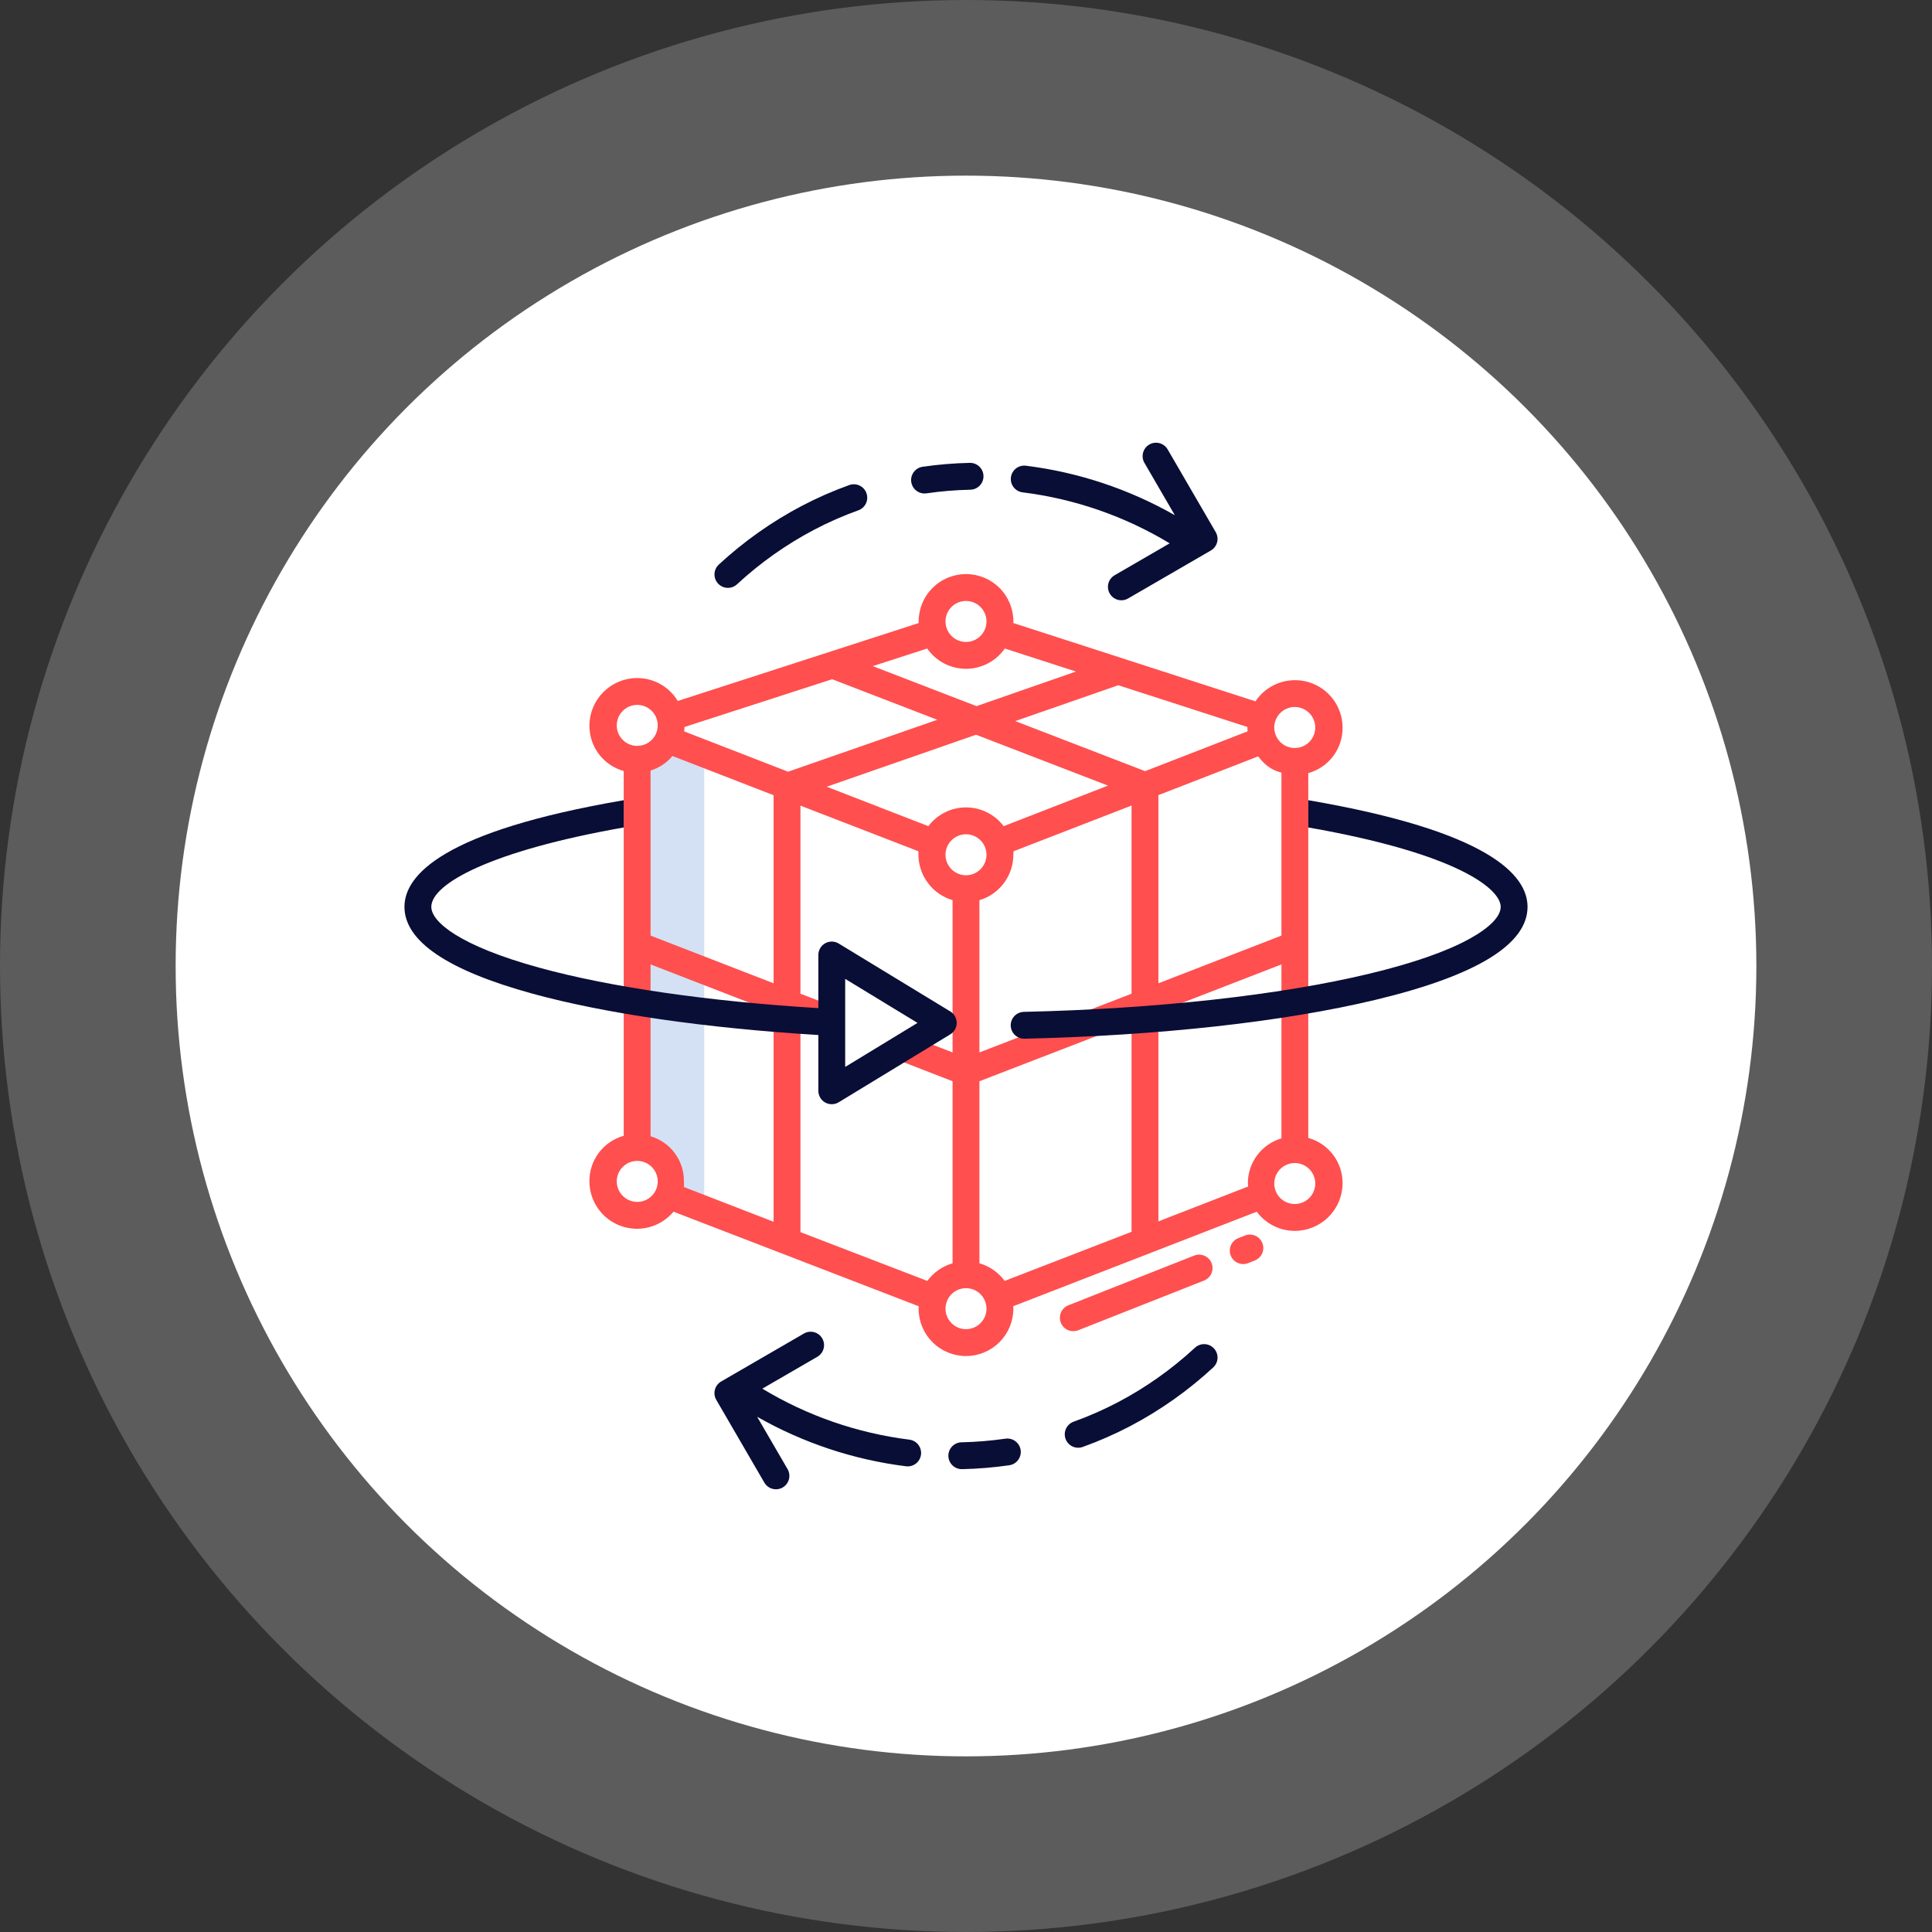 <svg width="506" height="506" viewBox="0 0 506 506" fill="none" xmlns="http://www.w3.org/2000/svg">
<rect x="0" y="0" width="506" height="506" fill="#333333" stroke="none"/>
<circle cx="253" cy="253" r="253" fill="white" fill-opacity="0.2"/>
<circle cx="253" cy="253" r="207" fill="white"/>
<path d="M174.977 193.686C174.257 195.206 173.129 196.497 171.717 197.412C170.305 198.327 168.666 198.83 166.984 198.865L166.867 199.117V300.531C168.034 300.516 169.191 300.737 170.271 301.179C171.35 301.621 172.33 302.276 173.151 303.105C173.971 303.934 174.617 304.92 175.048 306.004C175.48 307.088 175.689 308.248 175.662 309.414C175.685 310.655 175.445 311.887 174.959 313.029L175.076 313.07L184.445 316.671V197.364L175.07 193.727L174.977 193.686Z" fill="#D4E1F4"/>
<path d="M351.631 190.539C351.619 187.87 350.75 185.276 349.153 183.138C347.555 181 345.313 179.432 342.757 178.664C340.201 177.896 337.465 177.969 334.954 178.873C332.443 179.777 330.288 181.463 328.807 183.684L265.398 163.176C265.403 163.037 265.411 162.9 265.411 162.76C265.411 159.47 264.104 156.314 261.777 153.988C259.451 151.661 256.295 150.354 253.005 150.354C249.714 150.354 246.559 151.661 244.232 153.988C241.905 156.314 240.598 159.47 240.598 162.76C240.598 162.9 240.614 163.037 240.619 163.176L177.506 183.588C176.405 181.757 174.85 180.242 172.992 179.189C171.133 178.136 169.033 177.581 166.897 177.578C163.596 177.577 160.427 178.88 158.081 181.203C155.735 183.525 154.401 186.681 154.369 189.982C154.342 192.684 155.208 195.32 156.832 197.48C158.456 199.64 160.748 201.203 163.352 201.927V297.473C160.748 298.197 158.456 299.76 156.831 301.92C155.207 304.08 154.341 306.716 154.369 309.418C154.38 311.973 155.177 314.463 156.651 316.549C158.125 318.636 160.205 320.22 162.608 321.085C165.012 321.95 167.624 322.056 170.09 321.387C172.556 320.719 174.756 319.308 176.394 317.347L240.613 342.111C240.602 342.324 240.588 342.533 240.588 342.748C240.588 346.038 241.895 349.194 244.222 351.521C246.549 353.848 249.704 355.155 252.995 355.155C256.285 355.155 259.441 353.848 261.768 351.521C264.094 349.194 265.401 346.038 265.401 342.748C265.401 342.531 265.381 342.32 265.37 342.104L329.154 317.349C330.304 318.906 331.803 320.172 333.531 321.045C335.259 321.918 337.167 322.373 339.102 322.375C342.404 322.376 345.572 321.074 347.918 318.751C350.264 316.428 351.598 313.273 351.63 309.971C351.658 307.269 350.792 304.633 349.168 302.473C347.544 300.313 345.252 298.749 342.648 298.025V202.482C345.252 201.758 347.544 200.195 349.168 198.036C350.792 195.876 351.658 193.241 351.631 190.539ZM335.617 245.038L303.391 257.53V208.247L329.523 198.098C331.054 200.079 332.687 201.592 335.617 202.364V245.038ZM243.139 216.375L216.517 206.044L255.637 192.429L290.186 205.754L262.864 216.374C261.712 214.848 260.222 213.611 258.511 212.759C256.8 211.907 254.914 211.463 253.003 211.463C251.091 211.463 249.206 211.907 247.495 212.759C245.784 213.611 244.293 214.848 243.142 216.374L243.139 216.375ZM170.383 201.808C172.625 201.124 174.618 199.799 176.116 197.997L202.609 208.271V257.53L170.383 245.038V201.808ZM179.189 191.554C179.237 191.175 179.266 190.793 179.279 190.401L217.951 177.894L245.485 188.513L206.403 202.116L179.189 191.554ZM253 218.495C254.063 218.495 255.101 218.81 255.985 219.401C256.868 219.991 257.557 220.83 257.963 221.812C258.37 222.793 258.477 223.874 258.269 224.916C258.062 225.958 257.55 226.915 256.799 227.667C256.048 228.418 255.09 228.93 254.048 229.137C253.006 229.344 251.926 229.238 250.944 228.831C249.962 228.425 249.123 227.736 248.533 226.853C247.943 225.969 247.628 224.93 247.628 223.868C247.629 222.443 248.196 221.078 249.203 220.071C250.21 219.063 251.576 218.497 253 218.495ZM256.516 235.756C259.079 234.996 261.329 233.428 262.931 231.286C264.532 229.144 265.399 226.542 265.404 223.868C265.404 223.557 265.486 223.252 265.462 222.947L296.359 210.979V260.257L256.516 275.637V235.756ZM339.103 185.165C340.165 185.165 341.204 185.48 342.088 186.07C342.971 186.661 343.66 187.5 344.066 188.481C344.473 189.463 344.579 190.543 344.372 191.585C344.165 192.628 343.653 193.585 342.902 194.336C342.15 195.088 341.193 195.599 340.151 195.807C339.109 196.014 338.029 195.907 337.047 195.501C336.065 195.094 335.226 194.406 334.636 193.522C334.046 192.639 333.73 191.6 333.73 190.537C333.732 189.113 334.299 187.747 335.306 186.74C336.313 185.733 337.679 185.166 339.103 185.165ZM326.75 191.541L299.914 201.971L265.904 188.854L292.889 179.465L326.706 190.401C326.706 190.448 326.699 190.493 326.699 190.539C326.699 190.876 326.723 191.209 326.75 191.541ZM253 157.39C254.063 157.39 255.101 157.705 255.985 158.295C256.868 158.885 257.557 159.724 257.963 160.706C258.37 161.688 258.477 162.768 258.269 163.81C258.062 164.852 257.55 165.81 256.799 166.561C256.048 167.312 255.09 167.824 254.048 168.031C253.006 168.239 251.926 168.132 250.944 167.726C249.962 167.319 249.123 166.63 248.533 165.747C247.943 164.863 247.628 163.825 247.628 162.762C247.629 161.338 248.196 159.972 249.203 158.965C250.21 157.958 251.576 157.391 253 157.39ZM253 175.166C254.997 175.165 256.964 174.68 258.734 173.755C260.504 172.829 262.024 171.49 263.164 169.85L281.801 175.877L255.759 184.942L228.582 174.46L242.836 169.85C243.976 171.49 245.496 172.829 247.266 173.755C249.036 174.68 251.003 175.165 253 175.166ZM161.525 189.982C161.525 188.919 161.84 187.881 162.43 186.997C163.02 186.114 163.859 185.425 164.841 185.018C165.823 184.612 166.903 184.505 167.945 184.713C168.987 184.92 169.945 185.432 170.696 186.183C171.447 186.934 171.959 187.892 172.166 188.934C172.374 189.976 172.267 191.056 171.861 192.038C171.454 193.019 170.765 193.859 169.882 194.449C168.998 195.039 167.96 195.354 166.897 195.354C165.473 195.353 164.107 194.786 163.1 193.779C162.093 192.772 161.526 191.406 161.525 189.982ZM166.897 314.787C165.834 314.787 164.796 314.471 163.912 313.881C163.029 313.291 162.34 312.452 161.934 311.47C161.527 310.488 161.421 309.408 161.628 308.366C161.835 307.324 162.347 306.367 163.098 305.615C163.85 304.864 164.807 304.352 165.849 304.145C166.891 303.938 167.971 304.044 168.953 304.451C169.935 304.857 170.774 305.546 171.364 306.429C171.954 307.313 172.27 308.351 172.27 309.414C172.268 310.839 171.702 312.204 170.694 313.212C169.687 314.219 168.322 314.786 166.897 314.788V314.787ZM170.383 297.59V252.58L202.609 265.073V319.989L179.1 310.88C179.136 310.393 179.144 309.904 179.123 309.415C179.154 306.761 178.317 304.169 176.74 302.034C175.162 299.899 172.93 298.339 170.383 297.59ZM209.641 322.703V267.802L216.454 270.405L218.945 263.85L209.641 260.259V211L240.537 222.949C240.514 223.253 240.543 223.558 240.543 223.868C240.558 226.547 241.436 229.15 243.047 231.292C244.657 233.433 246.914 234.998 249.484 235.756V275.639L237.725 271.076L235.18 277.631L249.484 283.182V330.856C246.834 331.635 244.509 333.257 242.863 335.476L209.641 322.703ZM253 348.119C251.937 348.119 250.899 347.804 250.015 347.213C249.132 346.623 248.443 345.784 248.036 344.802C247.63 343.821 247.523 342.74 247.731 341.698C247.938 340.656 248.45 339.699 249.201 338.947C249.952 338.196 250.91 337.684 251.952 337.477C252.994 337.27 254.074 337.376 255.056 337.783C256.038 338.189 256.877 338.878 257.467 339.762C258.057 340.645 258.372 341.684 258.372 342.746C258.371 344.17 257.804 345.536 256.797 346.543C255.79 347.55 254.424 348.116 253 348.118V348.119ZM256.516 330.858V283.182L296.359 267.802V322.616L263.131 335.471C261.486 333.255 259.163 331.635 256.516 330.856V330.858ZM303.391 319.889V265.074L335.617 252.582V298.145C333.065 298.891 330.825 300.45 329.238 302.584C327.651 304.718 326.804 307.312 326.824 309.971C326.824 310.233 326.891 310.488 326.907 310.745L303.391 319.889ZM344.475 309.971C344.475 311.034 344.161 312.073 343.57 312.956C342.98 313.84 342.141 314.528 341.159 314.935C340.178 315.342 339.097 315.448 338.055 315.241C337.013 315.034 336.056 314.522 335.304 313.771C334.553 313.02 334.041 312.062 333.834 311.02C333.626 309.978 333.733 308.898 334.139 307.916C334.546 306.934 335.235 306.095 336.118 305.505C337.002 304.915 338.04 304.599 339.103 304.599C340.527 304.601 341.892 305.167 342.899 306.174C343.907 307.181 344.473 308.546 344.475 309.97V309.971Z" fill="#FF4F4F"/>
<path d="M326.024 323.601L324.346 324.265C323.912 324.431 323.515 324.682 323.179 325.002C322.842 325.323 322.573 325.707 322.386 326.132C322.198 326.558 322.098 327.016 322.089 327.481C322.08 327.945 322.163 328.407 322.334 328.839C322.505 329.271 322.76 329.665 323.084 329.999C323.408 330.332 323.794 330.597 324.222 330.78C324.649 330.963 325.108 331.059 325.573 331.063C326.038 331.067 326.499 330.979 326.929 330.804L328.608 330.14C329.042 329.974 329.438 329.723 329.775 329.403C330.111 329.082 330.381 328.698 330.568 328.273C330.755 327.847 330.856 327.389 330.864 326.924C330.873 326.46 330.79 325.998 330.619 325.566C330.448 325.134 330.194 324.74 329.87 324.406C329.546 324.073 329.159 323.808 328.732 323.625C328.304 323.442 327.845 323.346 327.38 323.342C326.916 323.338 326.455 323.426 326.024 323.601Z" fill="#FF4F4F"/>
<path d="M312.757 328.843L279.848 341.844C279.414 342.01 279.018 342.261 278.681 342.582C278.345 342.902 278.075 343.286 277.888 343.712C277.701 344.137 277.6 344.595 277.591 345.06C277.583 345.525 277.666 345.986 277.837 346.418C278.008 346.851 278.262 347.245 278.586 347.578C278.91 347.911 279.297 348.177 279.724 348.359C280.152 348.542 280.611 348.638 281.076 348.642C281.54 348.646 282.001 348.558 282.432 348.383L315.344 335.383C316.211 335.04 316.907 334.367 317.277 333.512C317.648 332.656 317.664 331.688 317.322 330.821C316.979 329.954 316.306 329.258 315.45 328.887C314.595 328.516 313.627 328.501 312.76 328.843L312.757 328.843Z" fill="#FF4F4F"/>
<path d="M267.846 128.952C281.472 130.653 294.588 135.202 306.342 142.302L291.928 150.658C291.121 151.125 290.533 151.894 290.294 152.795C290.054 153.696 290.182 154.656 290.649 155.463C291.117 156.269 291.886 156.857 292.787 157.097C293.688 157.337 294.647 157.209 295.454 156.741L317.127 144.179C317.527 143.947 317.877 143.639 318.158 143.272C318.438 142.905 318.643 142.486 318.762 142.039C318.881 141.593 318.91 141.127 318.849 140.669C318.787 140.212 318.636 139.77 318.404 139.371L305.812 117.699C305.344 116.893 304.574 116.306 303.673 116.067C302.772 115.828 301.812 115.957 301.006 116.426C300.2 116.894 299.613 117.664 299.374 118.565C299.135 119.467 299.264 120.426 299.733 121.232L307.701 134.943C295.683 128.094 282.43 123.687 268.703 121.974C268.243 121.914 267.776 121.946 267.329 122.068C266.882 122.19 266.463 122.399 266.097 122.683C265.731 122.967 265.424 123.321 265.195 123.724C264.966 124.127 264.819 124.571 264.763 125.031C264.706 125.491 264.741 125.958 264.865 126.404C264.99 126.851 265.201 127.268 265.488 127.633C265.774 127.997 266.13 128.302 266.535 128.528C266.939 128.754 267.384 128.899 267.845 128.952H267.846Z" fill="#090E36"/>
<path d="M242.144 129.245C242.314 129.245 242.485 129.233 242.654 129.208C246.459 128.656 250.294 128.339 254.138 128.256C254.6 128.246 255.055 128.146 255.478 127.96C255.9 127.774 256.282 127.507 256.602 127.174C256.921 126.84 257.172 126.447 257.34 126.017C257.507 125.587 257.589 125.128 257.579 124.666C257.569 124.204 257.468 123.749 257.283 123.326C257.097 122.903 256.83 122.521 256.496 122.202C256.163 121.882 255.77 121.632 255.34 121.464C254.909 121.296 254.45 121.215 253.988 121.225C249.855 121.313 245.731 121.655 241.64 122.248C240.76 122.375 239.96 122.83 239.402 123.522C238.845 124.214 238.57 125.092 238.633 125.979C238.697 126.866 239.094 127.696 239.745 128.302C240.396 128.907 241.252 129.244 242.141 129.244L242.144 129.245Z" fill="#090E36"/>
<path d="M190.64 153.967C191.524 153.968 192.375 153.635 193.024 153.034C199.11 147.398 205.912 142.587 213.253 138.726C216.975 136.776 220.827 135.085 224.781 133.663C225.219 133.51 225.622 133.271 225.968 132.961C226.313 132.651 226.593 132.276 226.793 131.857C226.992 131.438 227.107 130.984 227.13 130.52C227.153 130.057 227.084 129.594 226.927 129.157C226.77 128.72 226.529 128.319 226.216 127.976C225.903 127.633 225.526 127.356 225.105 127.16C224.685 126.963 224.23 126.852 223.766 126.833C223.302 126.813 222.84 126.886 222.404 127.046C218.146 128.576 213.998 130.397 209.99 132.496C202.102 136.644 194.794 141.812 188.254 147.868C187.734 148.347 187.371 148.973 187.212 149.662C187.054 150.352 187.107 151.073 187.364 151.732C187.622 152.39 188.072 152.956 188.657 153.355C189.241 153.754 189.932 153.967 190.639 153.967H190.64Z" fill="#090E36"/>
<path d="M238.154 377.048C224.528 375.347 211.412 370.798 199.658 363.698L214.072 355.342C214.879 354.875 215.467 354.106 215.706 353.205C215.946 352.304 215.818 351.344 215.351 350.538C214.883 349.731 214.114 349.143 213.213 348.903C212.312 348.663 211.353 348.791 210.546 349.259L188.873 361.821C188.473 362.053 188.123 362.361 187.842 362.728C187.562 363.095 187.356 363.514 187.238 363.961C187.119 364.407 187.09 364.873 187.151 365.331C187.213 365.788 187.364 366.23 187.596 366.629L200.188 388.301C200.42 388.7 200.728 389.049 201.095 389.329C201.462 389.609 201.881 389.814 202.327 389.933C202.773 390.051 203.239 390.08 203.696 390.019C204.154 389.957 204.595 389.806 204.994 389.574C205.393 389.342 205.743 389.034 206.023 388.667C206.303 388.3 206.508 387.881 206.626 387.435C206.744 386.989 206.773 386.523 206.712 386.066C206.65 385.608 206.499 385.167 206.267 384.768L198.299 371.057C210.317 377.906 223.57 382.313 237.297 384.026C237.441 384.044 237.586 384.052 237.73 384.053C238.625 384.051 239.486 383.709 240.137 383.095C240.788 382.482 241.181 381.643 241.235 380.75C241.289 379.857 241 378.977 240.428 378.289C239.856 377.601 239.043 377.157 238.155 377.048H238.154Z" fill="#090E36"/>
<path d="M263.346 376.792C259.541 377.344 255.706 377.661 251.862 377.744C250.93 377.753 250.039 378.133 249.387 378.799C248.734 379.466 248.373 380.364 248.383 381.296C248.393 382.228 248.772 383.119 249.439 383.771C250.105 384.424 251.003 384.785 251.935 384.775H252.011C256.145 384.687 260.269 384.345 264.36 383.752C265.278 383.613 266.104 383.116 266.657 382.37C267.21 381.624 267.446 380.689 267.312 379.77C267.179 378.851 266.687 378.022 265.944 377.465C265.202 376.907 264.269 376.666 263.349 376.794L263.346 376.792Z" fill="#090E36"/>
<path d="M312.976 352.966C306.89 358.602 300.089 363.413 292.747 367.274C289.025 369.224 285.173 370.915 281.219 372.337C280.781 372.49 280.378 372.729 280.032 373.039C279.687 373.349 279.407 373.724 279.207 374.143C279.008 374.562 278.893 375.016 278.87 375.48C278.847 375.943 278.916 376.406 279.073 376.843C279.23 377.28 279.471 377.681 279.784 378.024C280.097 378.367 280.474 378.644 280.895 378.84C281.315 379.037 281.77 379.148 282.234 379.167C282.698 379.187 283.161 379.114 283.596 378.954C287.854 377.424 292.002 375.603 296.01 373.505C303.899 369.357 311.208 364.189 317.748 358.134C318.088 357.821 318.362 357.444 318.556 357.025C318.749 356.606 318.858 356.153 318.877 355.691C318.895 355.23 318.823 354.769 318.663 354.336C318.504 353.903 318.26 353.505 317.947 353.166C317.634 352.827 317.257 352.553 316.838 352.359C316.419 352.165 315.966 352.056 315.504 352.038C315.043 352.019 314.582 352.092 314.149 352.251C313.716 352.411 313.318 352.654 312.979 352.967L312.976 352.966Z" fill="#090E36"/>
<path d="M342.648 209.579V216.715C382.288 223.668 393.039 232.977 393.039 237.509C393.039 239.999 390.168 242.958 384.949 245.84C378.877 249.196 370.023 252.285 358.631 255.017C335.11 260.663 302.99 264.212 268.19 265.012C267.257 265.022 266.367 265.403 265.715 266.069C265.063 266.736 264.703 267.635 264.714 268.567C264.724 269.499 265.105 270.389 265.771 271.041C266.438 271.693 267.336 272.053 268.269 272.043H268.351C303.635 271.232 336.28 267.614 360.272 261.856C386.68 255.52 400.07 247.325 400.07 237.509C400.07 229.2 389.998 217.696 342.648 209.579Z" fill="#090E36"/>
<path d="M248.88 264.899L219.66 247.113C219.128 246.789 218.519 246.612 217.896 246.602C217.272 246.591 216.657 246.747 216.114 247.052C215.571 247.358 215.12 247.803 214.806 248.342C214.492 248.88 214.327 249.493 214.328 250.116V264.031C185.617 262.278 159.827 258.547 141.289 253.456C120.406 247.721 112.964 241.458 112.964 237.509C112.964 231.466 128.596 222.833 163.354 216.719V209.579C116.003 217.696 105.93 229.2 105.93 237.509C105.93 246.486 117.204 254.133 139.427 260.236C158.51 265.48 185.031 269.304 214.328 271.076V285.687C214.327 286.31 214.492 286.922 214.806 287.461C215.12 287.999 215.572 288.444 216.115 288.75C216.658 289.055 217.273 289.211 217.896 289.201C218.519 289.19 219.128 289.014 219.66 288.69L248.879 270.905C249.394 270.591 249.82 270.15 250.115 269.624C250.411 269.098 250.566 268.505 250.566 267.902C250.566 267.298 250.411 266.705 250.115 266.179C249.82 265.653 249.394 265.212 248.879 264.899H248.88ZM221.359 279.432V256.371L240.302 267.902L221.359 279.432Z" fill="#090E36"/>
</svg>
